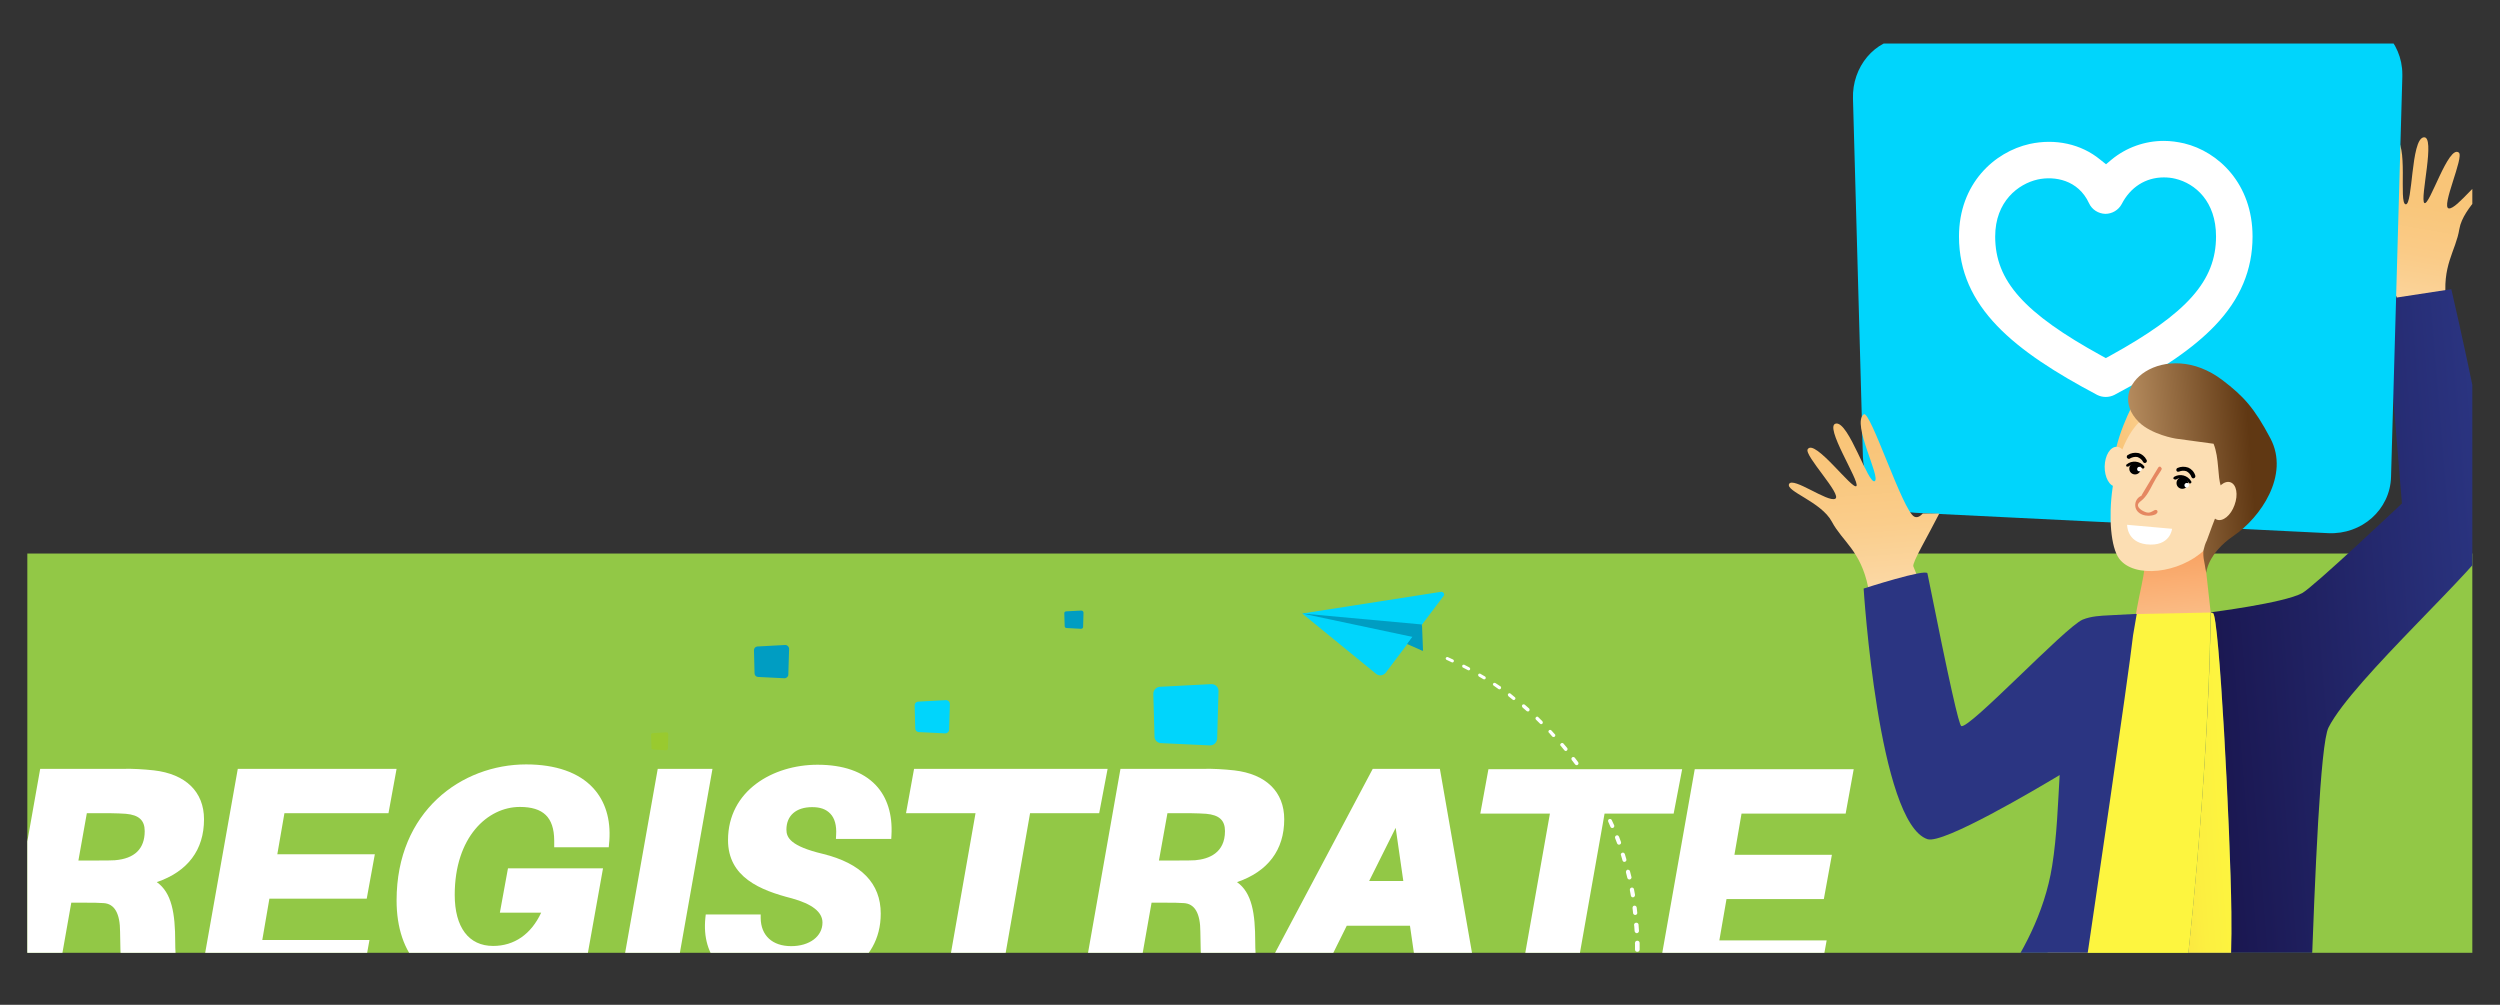 <?xml version="1.0" encoding="utf-8"?>
<!-- Generator: Adobe Illustrator 16.0.3, SVG Export Plug-In . SVG Version: 6.00 Build 0)  -->
<!DOCTYPE svg PUBLIC "-//W3C//DTD SVG 1.1//EN" "http://www.w3.org/Graphics/SVG/1.1/DTD/svg11.dtd">
<svg version="1.1" id="Layer_1" xmlns:serif="http://www.serif.com/"
	 xmlns="http://www.w3.org/2000/svg" xmlns:xlink="http://www.w3.org/1999/xlink" x="0px" y="0px" width="38.254px"
	 height="15.375px" viewBox="5.862 34.625 38.254 15.375" enable-background="new 5.862 34.625 38.254 15.375" xml:space="preserve"
	>
<rect x="5.862" y="34.625" width="38.254" height="15.375" fill="#333333" stroke="none"/>
<g id="Artboard1" transform="matrix(0.978,0,0,0.979,12.29,-511.708)">
	<rect x="-7.453" y="558.273" fill="none" width="40.867" height="15.128"/>
	<g>
		<g>
			<g>
				<defs>
					<rect id="SVGID_1_" x="-6.145" y="558.732" width="38.254" height="14.212"/>
				</defs>
				<clipPath id="SVGID_2_">
					<use xlink:href="#SVGID_1_"  overflow="visible"/>
				</clipPath>
				<g clip-path="url(#SVGID_2_)">
					<g transform="matrix(1.022,0,0,1.021,-12.041,-14.046)">
						<rect x="4.508" y="568.805" fill="#92C846" width="40.069" height="6.588"/>
					</g>
					<g transform="matrix(1.022,0,0,1.021,-12.041,-14.046)">
						
							<linearGradient id="SVGID_3_" gradientUnits="userSpaceOnUse" x1="-114.599" y1="459.946" x2="-113.599" y2="459.946" gradientTransform="matrix(0.499 -2.907 -2.907 -0.499 1436.026 461.961)">
							<stop  offset="0" style="stop-color:#FCDEB3"/>
							<stop  offset="0.21" style="stop-color:#FBD59D"/>
							<stop  offset="0.49" style="stop-color:#FACB87"/>
							<stop  offset="0.75" style="stop-color:#F9C67A"/>
							<stop  offset="1" style="stop-color:#F9C476"/>
						</linearGradient>
						<path fill="url(#SVGID_3_)" d="M42.043,564.886c0,0.023-0.009,0.194-0.026,0.45l0.841-0.044
							c-0.026-0.133-0.044-0.244-0.056-0.326c-0.076-0.57,0.145-0.789,0.199-1.129c0.057-0.342,0.523-0.671,0.433-0.759
							c-0.091-0.089-0.464,0.458-0.594,0.444c-0.126-0.016,0.237-0.789,0.153-0.855c-0.159-0.127-0.45,0.825-0.527,0.772
							c-0.076-0.053,0.18-1.044-0.014-1.005c-0.194,0.037-0.162,1.043-0.273,1.025c-0.112-0.015,0.053-0.946-0.171-1.023
							c-0.12-0.041-0.085,1.605-0.227,1.734c-0.142,0.133-0.526-0.42-0.667-0.328C40.97,563.94,42.046,564.784,42.043,564.886z"/>
					</g>
					<g transform="matrix(1.022,0,0,1.021,-12.041,-14.046)">
						<path fill="#009DC2" d="M16.943,570.228l0.426-0.023h0.003c0.033,0,0.059,0.026,0.059,0.059v0.003l-0.012,0.392
							c0,0.029-0.026,0.055-0.059,0.055h-0.003l-0.405-0.02c-0.03-0.004-0.05-0.027-0.05-0.057l-0.009-0.353
							C16.893,570.257,16.913,570.231,16.943,570.228z"/>
					</g>
					<g transform="matrix(1.022,0,0,1.021,-12.041,-14.046)">
						<path fill="#00D5FC" d="M19.404,571.072l0.426-0.023h0.003c0.032,0,0.059,0.026,0.059,0.059v0.003l-0.012,0.392
							c0,0.029-0.026,0.055-0.059,0.055h-0.003l-0.406-0.02c-0.029-0.004-0.05-0.027-0.05-0.057l-0.009-0.353
							C19.353,571.101,19.374,571.075,19.404,571.072z"/>
					</g>
					<g transform="matrix(1.022,0,0,1.021,-12.041,-14.046)">
						<path fill="#00D5FC" d="M23.102,570.845l0.788-0.041c0.003,0,0.006,0,0.009,0c0.059,0,0.106,0.047,0.106,0.105
							c0,0.004,0,0.004,0,0.006l-0.021,0.724c-0.003,0.056-0.05,0.103-0.106,0.103c-0.003,0-0.006,0-0.009,0l-0.75-0.035
							c-0.053-0.006-0.094-0.047-0.094-0.1l-0.018-0.65C23.005,570.902,23.046,570.851,23.102,570.845z"/>
					</g>
					<g transform="matrix(1.022,0,0,1.021,-12.041,-14.046)">
						
							<linearGradient id="SVGID_4_" gradientUnits="userSpaceOnUse" x1="176.323" y1="666.797" x2="177.319" y2="666.797" gradientTransform="matrix(1.336468e-016 2.183 2.183 -1.336462e-016 -1439.911 418.003)">
							<stop  offset="0" style="stop-color:#99CA2F"/>
							<stop  offset="0.13" style="stop-color:#8FC62E"/>
							<stop  offset="0.34" style="stop-color:#74BC2D"/>
							<stop  offset="0.62" style="stop-color:#48AC2B"/>
							<stop  offset="0.94" style="stop-color:#0B9628"/>
							<stop  offset="1" style="stop-color:#009227"/>
						</linearGradient>
						<path fill="url(#SVGID_4_)" d="M15.341,571.554l0.212-0.012l0,0c0.018,0,0.029,0.014,0.029,0.029v0.002l-0.006,0.215l0,0
							c0,0.018-0.015,0.029-0.029,0.029l0,0l-0.2-0.012c-0.015-0.002-0.026-0.014-0.023-0.029l-0.006-0.191
							C15.314,571.572,15.326,571.556,15.341,571.554z"/>
					</g>
					<g transform="matrix(1.022,0,0,1.021,-12.041,-14.046)">
						<path fill="#009DC2" d="M21.67,569.69l0.232-0.012c0,0,0,0,0.003,0c0.018,0,0.033,0.015,0.033,0.032c0,0,0,0,0,0.003
							l-0.006,0.215c0,0.018-0.015,0.029-0.033,0.029c0,0,0,0-0.003,0l-0.22-0.012c-0.015,0-0.026-0.015-0.026-0.029l-0.006-0.191
							C21.641,569.705,21.653,569.693,21.67,569.69z"/>
					</g>
					<g transform="matrix(1.022,0,0,1.021,-12.041,-14.046)">
						
							<linearGradient id="SVGID_5_" gradientUnits="userSpaceOnUse" x1="-43.582" y1="645.947" x2="-42.582" y2="645.947" gradientTransform="matrix(-5.826 0.466 0.466 5.826 -511.274 -3172.783)">
							<stop  offset="0" style="stop-color:#2B3582"/>
							<stop  offset="1" style="stop-color:#150E42"/>
						</linearGradient>
						<path fill="url(#SVGID_5_)" d="M42.878,564.758l-1.014,0.155l0.258,3.125c0,0-1.357,1.282-1.528,1.373
							c-0.282,0.153-1.405,0.294-1.405,0.294s0.026,0.006,0.035,0.006c0.094,0.009,0.268,3.331,0.282,4.574
							c0.006,0.465-0.009,0.829-0.029,1.105h1.253c0.061-1.629,0.141-3.672,0.268-3.922c0.369-0.732,2.365-2.504,2.525-2.91
							C43.678,568.174,42.878,564.758,42.878,564.758z"/>
					</g>
					<g transform="matrix(1.022,0,0,1.021,-12.041,-14.046)">
						<path fill="#FFFFFF" d="M8.159,575.402H7.233l-0.006-0.05c-0.023-0.171-0.032-0.347-0.038-0.755
							c0-0.283-0.085-0.433-0.256-0.441c-0.085-0.006-0.165-0.006-0.25-0.006H6.442l-0.221,1.252H5.381l0.585-3.301h1.258
							c0.162-0.004,0.323,0.006,0.482,0.023c0.488,0.056,0.768,0.329,0.768,0.749c0,0.471-0.25,0.8-0.723,0.962
							c0.229,0.161,0.282,0.479,0.282,0.917c0,0.247,0.029,0.429,0.091,0.567L8.159,575.402z M6.551,573.504h0.318
							c0.097,0,0.173,0,0.241-0.004c0.303-0.025,0.456-0.176,0.456-0.446c0-0.165-0.088-0.247-0.289-0.265
							c-0.062-0.003-0.141-0.009-0.238-0.009H6.68L6.551,573.504z"/>
					</g>
					<g transform="matrix(1.022,0,0,1.021,-12.041,-14.046)">
						<path fill="#FFFFFF" d="M10.884,575.402H8.406l0.585-3.301h2.431l-0.124,0.679H9.705l-0.109,0.629h1.493l-0.124,0.679h-1.49
							l-0.109,0.633h1.641L10.884,575.402z"/>
					</g>
					<g transform="matrix(1.022,0,0,1.021,-12.041,-14.046)">
						<path fill="#FFFFFF" d="M12.677,575.467c-0.785,0-1.255-0.506-1.255-1.352c0-1.367,0.997-2.082,1.984-2.082
							c0.45,0,0.805,0.123,1.023,0.359c0.188,0.202,0.273,0.479,0.25,0.809l-0.009,0.1h-0.835v-0.105
							c-0.003-0.354-0.168-0.512-0.526-0.512c-0.494,0-0.997,0.461-0.997,1.346c0,0.497,0.214,0.782,0.588,0.782
							c0.323,0,0.582-0.179,0.735-0.509h-0.632l0.124-0.679h1.455l-0.317,1.772H13.58l0.021-0.323l-0.088,0.142
							C13.298,575.391,13.042,575.467,12.677,575.467z"/>
					</g>
					<g transform="matrix(1.022,0,0,1.021,-12.041,-14.046)">
						<path fill="#FFFFFF" d="M15.673,575.402h-0.838l0.585-3.301h0.838L15.673,575.402z"/>
					</g>
					<g transform="matrix(1.022,0,0,1.021,-12.041,-14.046)">
						<path fill="#FFFFFF" d="M17.381,575.467c-0.456,0-0.809-0.12-1.021-0.353c-0.167-0.185-0.241-0.433-0.211-0.731l0.006-0.053
							h0.841v0.055c0.003,0.268,0.179,0.43,0.467,0.43c0.282,0,0.479-0.15,0.479-0.361c0-0.162-0.159-0.285-0.47-0.371
							c-0.482-0.123-0.976-0.322-0.976-0.891c0-0.758,0.688-1.154,1.37-1.154c0.394,0,0.694,0.105,0.891,0.311
							c0.177,0.186,0.259,0.453,0.241,0.768l-0.003,0.057h-0.847l0.003-0.063c0.009-0.141-0.021-0.253-0.088-0.323
							c-0.067-0.071-0.156-0.101-0.279-0.101c-0.247,0-0.394,0.13-0.394,0.345c0,0.123,0.067,0.253,0.556,0.37
							c0.591,0.145,0.888,0.453,0.888,0.914C18.836,575.106,18.084,575.467,17.381,575.467z"/>
					</g>
					<g transform="matrix(1.022,0,0,1.021,-12.041,-14.046)">
						<path fill="#FFFFFF" d="M20.662,575.402h-0.838l0.461-2.622h-1.064l0.123-0.679h2.963l-0.129,0.679H21.12L20.662,575.402z"/>
					</g>
					<g transform="matrix(1.022,0,0,1.021,-12.041,-14.046)">
						<path fill="#FFFFFF" d="M24.698,575.402h-0.923l-0.009-0.05c-0.024-0.171-0.033-0.347-0.039-0.755
							c0-0.283-0.085-0.433-0.256-0.441c-0.085-0.006-0.165-0.006-0.25-0.006h-0.241l-0.221,1.252h-0.837l0.582-3.301h1.258
							c0.162-0.004,0.323,0.006,0.482,0.023c0.488,0.056,0.767,0.329,0.767,0.749c0,0.471-0.25,0.8-0.723,0.962
							c0.229,0.161,0.279,0.479,0.279,0.917c0,0.247,0.029,0.429,0.091,0.567L24.698,575.402z M23.093,573.504h0.314
							c0.1,0,0.173,0,0.241-0.004c0.208-0.018,0.456-0.111,0.456-0.446c0-0.165-0.088-0.247-0.288-0.265
							c-0.062-0.003-0.141-0.009-0.238-0.009h-0.355L23.093,573.504z"/>
					</g>
					<g transform="matrix(1.022,0,0,1.021,-12.041,-14.046)">
						<path fill="#FFFFFF" d="M27.97,575.402h-0.904l-0.13-0.899h-0.968l-0.446,0.899h-0.908l1.752-3.301h1.028L27.97,575.402z
							 M26.311,573.818h0.523l-0.117-0.814L26.311,573.818z"/>
					</g>
					<polygon fill="#FFFFFF" points="18.058,573.447 17.203,573.447 17.677,570.769 16.588,570.769 16.715,570.075 19.746,570.075 
						19.613,570.769 18.532,570.769 					"/>
					<polygon fill="#FFFFFF" points="21.88,573.447 19.346,573.447 19.943,570.075 22.43,570.075 22.304,570.769 20.675,570.769 
						20.564,571.412 22.089,571.412 21.963,572.104 20.44,572.104 20.328,572.75 22.007,572.75 					"/>
					<g transform="matrix(1.022,0,0,1.021,-12.041,-14.046)">
						<path fill="#00D5FC" d="M34.503,560.912l6.661-0.347c0.021,0,0.038-0.003,0.059-0.003c0.497,0,0.905,0.408,0.905,0.905
							c0,0.015,0,0.026,0,0.042l-0.173,6.126c-0.015,0.499-0.447,0.882-0.962,0.858l-6.326-0.312
							c-0.43-0.021-0.781-0.403-0.797-0.853l-0.152-5.486C33.702,561.354,34.053,560.933,34.503,560.912z"/>
					</g>
					<g transform="matrix(1.022,0,0,1.021,-12.041,-14.046)">
						<path fill="#FFFFFF" d="M35.341,563.952c0,1.081,0.846,1.752,2.116,2.425c0.082,0.041,0.179,0.041,0.262,0
							c0.737-0.391,1.214-0.72,1.54-1.061c0.389-0.406,0.576-0.854,0.576-1.364c0-0.809-0.525-1.3-1.047-1.426
							c-0.102-0.023-0.205-0.038-0.311-0.038c-0.291,0-0.574,0.1-0.801,0.287l-0.084,0.071l-0.089-0.071
							c-0.291-0.24-0.688-0.326-1.081-0.24C35.884,562.656,35.341,563.141,35.341,563.952z M35.895,563.952
							c0-0.538,0.354-0.806,0.65-0.873c0.258-0.056,0.62,0.003,0.787,0.364c0.045,0.098,0.142,0.158,0.248,0.162
							c0.105,0,0.202-0.057,0.252-0.15c0.133-0.259,0.367-0.408,0.645-0.408c0.059,0,0.12,0.006,0.179,0.021
							c0.3,0.073,0.62,0.344,0.62,0.882c0,0.679-0.44,1.176-1.623,1.828l-0.064,0.035l-0.064-0.035
							C36.337,565.125,35.895,564.631,35.895,563.952z"/>
					</g>
					<g transform="matrix(1.022,0,0,1.021,-12.041,-14.046)">
						<path fill="#FFFFFF" d="M27.5,570.434l0.076,0.036c0.003,0,0.006,0.003,0.009,0.003c0.009,0,0.018-0.006,0.021-0.015
							c0.006-0.013,0-0.026-0.013-0.032l-0.076-0.035c-0.012-0.006-0.026,0-0.032,0.012c0,0.002-0.003,0.006-0.003,0.008
							C27.485,570.422,27.491,570.432,27.5,570.434L27.5,570.434z"/>
					</g>
					<g transform="matrix(1.022,0,0,1.021,-12.041,-14.046)">
						<path fill="#FFFFFF" d="M27.75,570.552l0.073,0.038c0.003,0.003,0.009,0.003,0.012,0.003c0.015,0,0.023-0.012,0.023-0.023
							c0-0.009-0.006-0.018-0.015-0.023l-0.073-0.038c-0.003-0.003-0.006-0.003-0.012-0.003c-0.009,0-0.018,0.006-0.021,0.012
							c-0.002,0.003-0.002,0.006-0.002,0.012C27.735,570.54,27.741,570.549,27.75,570.552L27.75,570.552z"/>
					</g>
					<g transform="matrix(1.022,0,0,1.021,-12.041,-14.046)">
						<path fill="#FFFFFF" d="M27.991,570.688l0.07,0.041c0.003,0.002,0.006,0.002,0.012,0.002c0.015,0,0.023-0.012,0.023-0.023
							c0-0.008-0.003-0.014-0.009-0.02l-0.071-0.041c-0.002-0.004-0.008-0.004-0.014-0.004c-0.016,0-0.023,0.012-0.023,0.023
							C27.979,570.672,27.985,570.682,27.991,570.688L27.991,570.688z"/>
					</g>
					<g transform="matrix(1.022,0,0,1.021,-12.041,-14.046)">
						<path fill="#FFFFFF" d="M28.223,570.831l0.066,0.047c0.004,0.003,0.01,0.006,0.016,0.006c0.015,0,0.026-0.012,0.026-0.026
							c0-0.009-0.003-0.018-0.012-0.021l-0.071-0.047c-0.006-0.003-0.012-0.006-0.018-0.006c-0.014,0-0.025,0.012-0.025,0.026
							C28.208,570.819,28.214,570.828,28.223,570.831L28.223,570.831z"/>
					</g>
					<g transform="matrix(1.022,0,0,1.021,-12.041,-14.046)">
						<path fill="#FFFFFF" d="M28.446,570.992l0.064,0.051c0.012,0.009,0.027,0.006,0.035-0.006c0.01-0.012,0.006-0.027-0.006-0.035
							l-0.064-0.053c-0.006-0.004-0.008-0.006-0.014-0.006c-0.016,0-0.027,0.012-0.027,0.025
							C28.437,570.979,28.44,570.986,28.446,570.992L28.446,570.992z"/>
					</g>
					<g transform="matrix(1.022,0,0,1.021,-12.041,-14.046)">
						<path fill="#FFFFFF" d="M28.661,571.163l0.062,0.054c0.006,0.002,0.012,0.006,0.019,0.006c0.014,0,0.025-0.012,0.025-0.027
							c0-0.008-0.002-0.014-0.008-0.02l-0.065-0.057c-0.006-0.003-0.012-0.006-0.018-0.006c-0.015,0-0.026,0.012-0.026,0.026
							C28.652,571.151,28.655,571.157,28.661,571.163L28.661,571.163z"/>
					</g>
					<g transform="matrix(1.022,0,0,1.021,-12.041,-14.046)">
						<path fill="#FFFFFF" d="M28.866,571.349l0.06,0.059c0.006,0.006,0.012,0.009,0.018,0.009c0.015,0,0.026-0.012,0.026-0.026
							c0-0.006-0.003-0.015-0.009-0.021l-0.059-0.059c-0.006-0.006-0.012-0.01-0.018-0.01s-0.015,0.004-0.019,0.01
							c-0.006,0.006-0.008,0.012-0.008,0.018C28.858,571.337,28.86,571.343,28.866,571.349L28.866,571.349z"/>
					</g>
					<g transform="matrix(1.022,0,0,1.021,-12.041,-14.046)">
						<path fill="#FFFFFF" d="M29.061,571.545l0.055,0.063c0.006,0.003,0.012,0.006,0.018,0.006c0.016,0,0.027-0.012,0.027-0.027
							c0-0.006,0-0.008-0.004-0.012l-0.055-0.061c-0.006-0.006-0.012-0.01-0.021-0.01c-0.014,0-0.025,0.012-0.025,0.027
							C29.052,571.533,29.056,571.539,29.061,571.545L29.061,571.545z"/>
					</g>
					<g transform="matrix(1.022,0,0,1.021,-12.041,-14.046)">
						<path fill="#FFFFFF" d="M29.243,571.748l0.053,0.064c0.006,0.01,0.016,0.016,0.023,0.016c0.016,0,0.029-0.012,0.029-0.029
							c0-0.01-0.002-0.016-0.008-0.021l-0.054-0.064c-0.009-0.012-0.026-0.012-0.038-0.003
							C29.234,571.722,29.231,571.739,29.243,571.748L29.243,571.748z"/>
					</g>
					<g transform="matrix(1.022,0,0,1.021,-12.041,-14.046)">
						<path fill="#FFFFFF" d="M29.413,571.966l0.051,0.067c0.006,0.006,0.015,0.012,0.023,0.012c0.015,0,0.029-0.012,0.029-0.029
							c0-0.006-0.003-0.012-0.006-0.018l-0.05-0.067c-0.006-0.006-0.015-0.012-0.024-0.012c-0.014,0-0.029,0.012-0.029,0.029
							C29.407,571.954,29.411,571.96,29.413,571.966L29.413,571.966z"/>
					</g>
					<g transform="matrix(1.022,0,0,1.021,-12.041,-14.046)">
						<path fill="#FFFFFF" d="M29.572,572.19l0.044,0.07c0.006,0.009,0.016,0.015,0.027,0.015c0.014,0,0.029-0.012,0.029-0.029
							c0-0.006-0.004-0.012-0.006-0.018l-0.047-0.071c-0.006-0.008-0.016-0.012-0.023-0.012c-0.006,0-0.013,0.004-0.016,0.006
							c-0.009,0.006-0.012,0.016-0.012,0.024C29.566,572.181,29.569,572.184,29.572,572.19L29.572,572.19z"/>
					</g>
					<g transform="matrix(1.022,0,0,1.021,-12.041,-14.046)">
						<path fill="#FFFFFF" d="M29.72,572.422l0.041,0.07c0.006,0.009,0.015,0.015,0.026,0.015c0.006,0,0.012,0,0.015-0.003
							c0.009-0.006,0.015-0.015,0.015-0.026c0-0.006,0-0.012-0.003-0.015l-0.041-0.074c-0.006-0.008-0.015-0.014-0.026-0.014
							c-0.006,0-0.012,0-0.015,0.002c-0.01,0.006-0.016,0.016-0.016,0.027C29.714,572.41,29.716,572.416,29.72,572.422
							L29.72,572.422z"/>
					</g>
					<g transform="matrix(1.022,0,0,1.021,-12.041,-14.046)">
						<path fill="#FFFFFF" d="M29.851,572.662l0.038,0.074c0.006,0.009,0.016,0.018,0.027,0.018c0.006,0,0.008,0,0.014-0.003
							c0.016-0.009,0.021-0.026,0.016-0.042l-0.039-0.072c-0.006-0.01-0.014-0.016-0.025-0.016c-0.019,0-0.03,0.016-0.03,0.029
							C29.851,572.654,29.851,572.66,29.851,572.662L29.851,572.662z"/>
					</g>
					<g transform="matrix(1.022,0,0,1.021,-12.041,-14.046)">
						<path fill="#FFFFFF" d="M29.972,572.912l0.033,0.076c0.006,0.016,0.026,0.024,0.041,0.016
							c0.012-0.006,0.018-0.016,0.018-0.029c0-0.004,0-0.01-0.003-0.012l-0.035-0.076c-0.006-0.016-0.024-0.024-0.042-0.016
							C29.97,572.877,29.964,572.895,29.972,572.912L29.972,572.912z"/>
					</g>
					<g transform="matrix(1.022,0,0,1.021,-12.041,-14.046)">
						<path fill="#FFFFFF" d="M30.078,573.166l0.029,0.076c0.006,0.012,0.015,0.02,0.029,0.02c0.018,0,0.032-0.014,0.032-0.031
							c0-0.004,0-0.006-0.002-0.012l-0.03-0.08c-0.006-0.012-0.015-0.021-0.029-0.021c-0.018,0-0.032,0.015-0.032,0.032
							C30.075,573.156,30.075,573.162,30.078,573.166L30.078,573.166z"/>
					</g>
					<g transform="matrix(1.022,0,0,1.021,-12.041,-14.046)">
						<path fill="#FFFFFF" d="M30.167,573.424l0.023,0.08c0.006,0.018,0.023,0.025,0.037,0.02c0.018-0.006,0.027-0.023,0.021-0.041
							l-0.023-0.079c-0.006-0.012-0.018-0.021-0.029-0.021c-0.018,0-0.033,0.015-0.033,0.032
							C30.167,573.418,30.167,573.421,30.167,573.424L30.167,573.424z"/>
					</g>
					<g transform="matrix(1.022,0,0,1.021,-12.041,-14.046)">
						<path fill="#FFFFFF" d="M30.243,573.689l0.02,0.079c0.004,0.016,0.016,0.027,0.033,0.027s0.032-0.016,0.032-0.033
							c0-0.002,0-0.006-0.003-0.012l-0.021-0.082c-0.003-0.015-0.019-0.023-0.032-0.023c-0.004,0-0.006,0-0.01,0
							C30.249,573.653,30.239,573.671,30.243,573.689L30.243,573.689z"/>
					</g>
					<g transform="matrix(1.022,0,0,1.021,-12.041,-14.046)">
						<path fill="#FFFFFF" d="M30.302,573.956l0.015,0.083c0.003,0.018,0.015,0.029,0.032,0.029s0.032-0.016,0.032-0.033
							c0-0.002,0-0.006,0-0.006l-0.015-0.082c-0.003-0.018-0.015-0.029-0.032-0.029s-0.032,0.015-0.032,0.032
							C30.302,573.95,30.302,573.953,30.302,573.956L30.302,573.956z"/>
					</g>
					<g transform="matrix(1.022,0,0,1.021,-12.041,-14.046)">
						<path fill="#FFFFFF" d="M30.343,574.23l0.009,0.083c0.003,0.014,0.018,0.025,0.032,0.025c0.018,0,0.032-0.014,0.032-0.031l0,0
							l-0.009-0.083c-0.003-0.018-0.018-0.029-0.032-0.029C30.357,574.194,30.343,574.209,30.343,574.23
							C30.343,574.224,30.343,574.227,30.343,574.23L30.343,574.23z"/>
					</g>
					<g transform="matrix(1.022,0,0,1.021,-12.041,-14.046)">
						<path fill="#FFFFFF" d="M30.369,574.503l0.006,0.083c0.003,0.018,0.018,0.031,0.035,0.031
							c0.018-0.002,0.032-0.018,0.032-0.035l-0.006-0.082c0-0.003,0-0.006,0-0.009c0-0.021-0.015-0.035-0.035-0.035
							s-0.035,0.015-0.035,0.035C30.366,574.494,30.369,574.497,30.369,574.503L30.369,574.503z"/>
					</g>
					<g transform="matrix(1.022,0,0,1.021,-12.041,-14.046)">
						<path fill="#FFFFFF" d="M30.381,574.776v0.082c0,0.003,0,0.006,0,0.009c0,0.021,0.015,0.035,0.035,0.035
							s0.036-0.014,0.036-0.035c0-0.003,0-0.006,0-0.009v-0.082c0-0.003,0-0.006,0-0.009c0-0.021-0.016-0.035-0.036-0.035
							s-0.035,0.015-0.035,0.035C30.378,574.771,30.378,574.773,30.381,574.776z"/>
					</g>
					<g transform="matrix(1.022,0,0,1.021,-12.041,-14.046)">
						<path fill="#FFFFFF" d="M30.375,575.05l-0.006,0.082c0,0.018,0.015,0.032,0.032,0.036c0.018,0,0.032-0.016,0.035-0.033
							l0.006-0.082c-0.003-0.018-0.018-0.029-0.035-0.029S30.378,575.035,30.375,575.05L30.375,575.05z"/>
					</g>
					<g transform="matrix(1.022,0,0,1.021,-12.041,-14.046)">
						<path fill="#FFFFFF" d="M30.351,575.326l-0.009,0.082c0,0.003-0.003,0.009-0.003,0.012c0,0.021,0.015,0.035,0.035,0.035
							s0.035-0.014,0.035-0.035v-0.003l0.009-0.082c0.003-0.018-0.012-0.035-0.029-0.038S30.354,575.306,30.351,575.326
							L30.351,575.326z"/>
					</g>
					<g transform="matrix(1.022,0,0,1.021,-12.041,-14.046)">
						<path fill="#009DC2" d="M27.12,569.891l0.016,0.405l-0.283-0.165L27.12,569.891z"/>
					</g>
					<g transform="matrix(1.022,0,0,1.021,-12.041,-14.046)">
						<path fill="#00D5FC" d="M25.286,569.723l1.132,0.924c0.018,0.014,0.041,0.023,0.065,0.023c0.031,0,0.061-0.016,0.082-0.041
							l0.885-1.174c0.006-0.006,0.009-0.015,0.009-0.023c0-0.023-0.019-0.041-0.042-0.041c-0.002,0-0.002,0-0.006,0L25.286,569.723z
							"/>
					</g>
					<g transform="matrix(1.022,0,0,1.021,-12.041,-14.046)">
						<path fill="#009DC2" d="M27.12,569.891l-1.834-0.168l1.693,0.359l0.009,0.111L27.12,569.891z"/>
					</g>
					<g transform="matrix(1.022,0,0,1.021,-12.041,-14.046)">
						<path fill="#009DC2" d="M26.891,570.19l0.24,0.105l-0.155-0.218L26.891,570.19z"/>
					</g>
					<g transform="matrix(1.022,0,0,1.021,-12.041,-14.046)">
						
							<linearGradient id="SVGID_6_" gradientUnits="userSpaceOnUse" x1="-138.067" y1="492.663" x2="-137.067" y2="492.663" gradientTransform="matrix(-0.238 -2.976 -2.976 0.238 1467.363 41.61)">
							<stop  offset="0" style="stop-color:#FCDEB3"/>
							<stop  offset="0.14" style="stop-color:#FBD8A5"/>
							<stop  offset="0.47" style="stop-color:#FACD8B"/>
							<stop  offset="0.77" style="stop-color:#F9C67C"/>
							<stop  offset="1" style="stop-color:#F9C476"/>
						</linearGradient>
						<path fill="url(#SVGID_6_)" d="M34.788,568.191c-0.045,0.047-0.086,0.07-0.13,0.05c-0.177-0.079-0.677-1.646-0.776-1.567
							c-0.188,0.145,0.268,0.971,0.168,1.023c-0.1,0.05-0.395-0.911-0.591-0.882c-0.197,0.026,0.364,0.882,0.312,0.956
							c-0.056,0.072-0.641-0.732-0.746-0.563c-0.06,0.092,0.537,0.703,0.42,0.759c-0.115,0.056-0.646-0.341-0.705-0.227
							c-0.057,0.112,0.49,0.271,0.654,0.576c0.162,0.306,0.441,0.441,0.557,1.006c0.014,0.082,0.031,0.194,0.053,0.326l0.809-0.229
							c-0.098-0.234-0.162-0.395-0.171-0.418c-0.021-0.055,0.224-0.467,0.397-0.808L34.788,568.191z"/>
					</g>
					<g transform="matrix(1.022,0,0,1.021,-12.041,-14.046)">
						
							<linearGradient id="SVGID_7_" gradientUnits="userSpaceOnUse" x1="1.351" y1="614.981" x2="2.351" y2="614.981" gradientTransform="matrix(117.681 0 0 -117.68 325.747 72943.883)">
							<stop  offset="0" style="stop-color:#2B3582"/>
							<stop  offset="1" style="stop-color:#150E42"/>
						</linearGradient>
						<path fill="url(#SVGID_7_)" d="M39.482,575.397c0.021-0.276,0.035-0.641,0.029-1.105c-0.015-1.243-0.188-4.565-0.282-4.574
							c-0.009,0-0.035-0.006-0.035-0.006s-0.006,2.249-0.395,5.688h0.683V575.397z"/>
					</g>
					<g transform="matrix(1.022,0,0,1.021,-12.041,-14.046)">
						
							<linearGradient id="SVGID_8_" gradientUnits="userSpaceOnUse" x1="-81.988" y1="709.113" x2="-80.99" y2="709.113" gradientTransform="matrix(-3.062 0.245 0.245 3.062 -385.261 -1578.553)">
							<stop  offset="0" style="stop-color:#FDF53F"/>
							<stop  offset="0.18" style="stop-color:#FCEF40"/>
							<stop  offset="0.44" style="stop-color:#F9DD44"/>
							<stop  offset="0.73" style="stop-color:#F3C14A"/>
							<stop  offset="1" style="stop-color:#ED9F51"/>
						</linearGradient>
						<path fill="url(#SVGID_8_)" d="M39.482,575.397c0.021-0.276,0.035-0.641,0.029-1.105c-0.015-1.243-0.188-4.565-0.282-4.574
							c-0.009,0-0.035-0.006-0.035-0.006s-0.006,2.249-0.395,5.688h0.683V575.397z"/>
					</g>
					<g transform="matrix(1.022,0,0,1.021,-12.041,-14.046)">
						
							<linearGradient id="SVGID_9_" gradientUnits="userSpaceOnUse" x1="-180.253" y1="467.028" x2="-179.253" y2="467.028" gradientTransform="matrix(-0.182 -2.276 -2.276 0.182 1068.594 75.826)">
							<stop  offset="0" style="stop-color:#FCDEB3"/>
							<stop  offset="1" style="stop-color:#F9A262"/>
						</linearGradient>
						<path fill="url(#SVGID_9_)" d="M39.083,568.705l0.111,1.003c0,0-0.638,1.326-1.029,1.179
							c-0.328-0.123-0.123-1.111-0.123-1.111s0.038-0.227,0.094-0.484c0.039-0.183,0.068-0.377,0.057-0.518
							C38.157,568.43,39.083,568.705,39.083,568.705z"/>
					</g>
					<g transform="matrix(1.022,0,0,1.021,-12.041,-14.046)">
						
							<linearGradient id="SVGID_10_" gradientUnits="userSpaceOnUse" x1="-193.871" y1="893.127" x2="-192.871" y2="893.127" gradientTransform="matrix(-1.285 0.103 0.103 1.285 -302.105 -560.753)">
							<stop  offset="0" style="stop-color:#FCDEB3"/>
							<stop  offset="1" style="stop-color:#F9C476"/>
						</linearGradient>
						<path fill="url(#SVGID_10_)" d="M38.024,566.483c0,0-0.332,0.594-0.323,1.073c0.009,0.479,0.136,0.793,0.136,0.793l1.09-1.531
							L38.024,566.483z"/>
					</g>
					<g transform="matrix(1.022,0,0,1.021,-12.041,-14.046)">
						
							<linearGradient id="SVGID_11_" gradientUnits="userSpaceOnUse" x1="76.524" y1="591.214" x2="77.519" y2="591.214" gradientTransform="matrix(3.599 0 0 -3.599 38.746 2695.26)">
							<stop  offset="0" style="stop-color:#FCDEB3"/>
							<stop  offset="1" style="stop-color:#F9C476"/>
						</linearGradient>
						<path fill="url(#SVGID_11_)" d="M37.571,567.471c-0.002,0.168,0.074,0.307,0.171,0.309c0.097,0.004,0.179-0.132,0.185-0.299
							c0.006-0.168-0.07-0.307-0.17-0.31S37.575,567.301,37.571,567.471z"/>
					</g>
					<g transform="matrix(1.022,0,0,1.021,-12.041,-14.046)">
						
							<linearGradient id="SVGID_12_" gradientUnits="userSpaceOnUse" x1="2.194" y1="592.578" x2="3.194" y2="592.578" gradientTransform="matrix(86.92 0 0 -86.92 1120.93 52074.738)">
							<stop  offset="0" style="stop-color:#FCDEB3"/>
							<stop  offset="1" style="stop-color:#F9C476"/>
						</linearGradient>
						<path fill="url(#SVGID_12_)" d="M39.339,567.018c0.025-0.008,0.132,1.379-0.244,1.735c-0.377,0.355-1.073,0.44-1.303,0.129
							c-0.253-0.347-0.152-1.822,0.42-2.179C38.788,566.348,39.339,567.018,39.339,567.018z"/>
					</g>
					<g transform="matrix(1.022,0,0,1.021,-12.041,-14.046)">
						
							<linearGradient id="SVGID_13_" gradientUnits="userSpaceOnUse" x1="-114.066" y1="761.874" x2="-113.065" y2="761.874" gradientTransform="matrix(-2.193 0.175 0.175 2.193 -343.62 -1083.342)">
							<stop  offset="0" style="stop-color:#603813"/>
							<stop  offset="0.01" style="stop-color:#603813"/>
							<stop  offset="1" style="stop-color:#C69C6D"/>
						</linearGradient>
						<path fill="url(#SVGID_13_)" d="M39.374,566.15c0.326,0.248,0.49,0.43,0.734,0.891c0.301,0.568-0.158,1.218-0.561,1.491
							c-0.406,0.276-0.421,0.57-0.421,0.57l-0.032-0.179c-0.012-0.057-0.016-0.112-0.01-0.168c0.012-0.053,0.027-0.104,0.051-0.15
							c0.029-0.079,0.127-0.353,0.164-0.426c0.106-0.194,0.127-0.235,0.053-0.406c-0.055-0.132-0.025-0.432-0.114-0.649
							l-0.582-0.079c0,0-0.364-0.059-0.562-0.253C37.536,566.239,38.507,565.492,39.374,566.15z"/>
					</g>
					<g transform="matrix(1.022,0,0,1.021,-12.041,-14.046)">
						
							<linearGradient id="SVGID_14_" gradientUnits="userSpaceOnUse" x1="60.023" y1="586.359" x2="61.023" y2="586.359" gradientTransform="matrix(4.594 0 0 -4.594 54.147 3261.798)">
							<stop  offset="0" style="stop-color:#FCDEB3"/>
							<stop  offset="1" style="stop-color:#F9C476"/>
						</linearGradient>
						<path fill="url(#SVGID_14_)" d="M39.229,567.939c-0.059,0.159-0.032,0.312,0.059,0.347c0.092,0.035,0.215-0.064,0.271-0.223
							c0.059-0.159,0.031-0.313-0.06-0.348S39.288,567.783,39.229,567.939z"/>
					</g>
					<g transform="matrix(1.022,0,0,1.021,-12.041,-14.046)">
						<path fill="#FFFFFF" d="M38.603,568.426l-0.688-0.061c0,0-0.008,0.262,0.295,0.299
							C38.577,568.705,38.603,568.426,38.603,568.426z"/>
					</g>
					<g transform="matrix(1.022,0,0,1.021,-12.041,-14.046)">
						<path d="M38.848,567.735c-0.003,0.044-0.042,0.079-0.089,0.079s-0.088-0.037-0.088-0.088c0-0.05,0.039-0.088,0.088-0.088
							c0.004,0,0.006,0,0.01,0C38.817,567.645,38.853,567.689,38.848,567.735z"/>
					</g>
					<g transform="matrix(1.022,0,0,1.021,-12.041,-14.046)">
						<path d="M38.124,567.5c0,0.004,0,0.004,0,0.006c0,0.047-0.038,0.088-0.088,0.088c-0.047,0-0.088-0.037-0.088-0.088
							c0-0.047,0.035-0.085,0.082-0.088C38.08,567.418,38.122,567.453,38.124,567.5z"/>
					</g>
					<g transform="matrix(1.022,0,0,1.021,-12.041,-14.046)">
						<path d="M38.682,567.551c0.01,0.002,0.018,0.002,0.027,0c0.035-0.016,0.078-0.018,0.114-0.006
							c0.035,0.018,0.064,0.049,0.076,0.088c0.006,0.012,0.015,0.021,0.029,0.021c0.003,0,0.009,0,0.012-0.003
							c0.015-0.006,0.024-0.023,0.018-0.041c-0.018-0.057-0.059-0.1-0.108-0.121c-0.053-0.018-0.111-0.018-0.164,0.006
							c-0.016,0.006-0.021,0.027-0.016,0.041C38.671,567.541,38.677,567.547,38.682,567.551z"/>
					</g>
					<g transform="matrix(1.022,0,0,1.021,-12.041,-14.046)">
						<path d="M37.931,567.354c0.008,0.003,0.02,0.003,0.025-0.003c0.036-0.021,0.074-0.03,0.115-0.024
							c0.038,0.013,0.07,0.039,0.088,0.074c0.006,0.012,0.016,0.018,0.027,0.018c0.018,0,0.031-0.015,0.031-0.032
							c0-0.006-0.002-0.012-0.006-0.018c-0.025-0.05-0.072-0.089-0.126-0.103c-0.056-0.01-0.114,0-0.161,0.031
							c-0.016,0.01-0.018,0.029-0.01,0.045C37.919,567.345,37.925,567.351,37.931,567.354z"/>
					</g>
					<g transform="matrix(1.022,0,0,1.021,-12.041,-14.046)">
						<path fill="#FFFFFF" d="M38.139,567.51C38.139,567.512,38.139,567.512,38.139,567.51c0,0.023-0.016,0.037-0.036,0.037
							s-0.035-0.014-0.035-0.035c0-0.02,0.015-0.035,0.035-0.035S38.139,567.492,38.139,567.51z"/>
					</g>
					<g transform="matrix(1.022,0,0,1.021,-12.041,-14.046)">
						<path fill="#FFFFFF" d="M38.862,567.762c-0.003,0.018-0.018,0.033-0.035,0.033c-0.021,0-0.035-0.016-0.035-0.036v-0.003
							c0.002-0.018,0.018-0.032,0.035-0.032C38.848,567.724,38.862,567.738,38.862,567.762
							C38.862,567.759,38.862,567.759,38.862,567.762z"/>
					</g>
					<g transform="matrix(1.022,0,0,1.021,-12.041,-14.046)">
						<path d="M37.915,567.474c0.01,0.003,0.018,0,0.023-0.003c0.027-0.021,0.057-0.032,0.089-0.032
							c0.044,0,0.085,0.021,0.112,0.056c0.006,0.006,0.012,0.01,0.018,0.01c0.012,0,0.023-0.012,0.023-0.023
							c0-0.007-0.004-0.013-0.006-0.016c-0.065-0.079-0.186-0.091-0.266-0.026c-0.006,0.003-0.008,0.012-0.008,0.018
							s0.002,0.012,0.006,0.015C37.909,567.471,37.913,567.471,37.915,567.474z"/>
					</g>
					<g transform="matrix(1.022,0,0,1.021,-12.041,-14.046)">
						<path d="M38.641,567.671c0.006,0.003,0.015,0.003,0.023,0c0.021-0.012,0.047-0.021,0.07-0.021
							c0.053,0,0.101,0.029,0.124,0.073c0.003,0.006,0.012,0.009,0.018,0.009s0.009,0,0.012-0.003
							c0.012-0.006,0.015-0.021,0.006-0.032c-0.053-0.088-0.167-0.121-0.259-0.067c-0.006,0.003-0.012,0.012-0.012,0.021
							c0,0.003,0,0.009,0.003,0.012C38.636,567.665,38.639,567.668,38.641,567.671z"/>
					</g>
					<g transform="matrix(1.022,0,0,1.021,-12.041,-14.046)">
						<path fill="#E58761" d="M38.442,567.518c-0.006,0.016-0.016,0.027-0.023,0.039c-0.039,0.056-0.074,0.114-0.106,0.176
							c-0.05,0.094-0.097,0.197-0.183,0.265c-0.014,0.009-0.026,0.021-0.038,0.035c-0.05,0.067,0.071,0.13,0.12,0.142
							c0.054,0.012,0.08-0.012,0.121-0.033c0.012-0.006,0.026-0.006,0.038,0c0.012,0.012,0.012,0.029,0.003,0.042
							c-0.009,0.012-0.023,0.023-0.038,0.026c-0.108,0.044-0.288,0.003-0.297-0.139c-0.003-0.064,0.032-0.123,0.091-0.149
							c0.004-0.003,0.01-0.006,0.01-0.009c0-0.006-0.01,0.003-0.006,0.003c0.084-0.144,0.173-0.285,0.258-0.429
							c0.006-0.006,0.012-0.013,0.021-0.013c0.008,0,0.018,0.003,0.02,0.013C38.444,567.494,38.448,567.506,38.442,567.518z"/>
					</g>
					<g transform="matrix(1.022,0,0,1.021,-12.041,-14.046)">
						
							<linearGradient id="SVGID_15_" gradientUnits="userSpaceOnUse" x1="0.052" y1="593.678" x2="1.052" y2="593.678" gradientTransform="matrix(258.695 0 0 -258.693 2106.442 154153.266)">
							<stop  offset="0" style="stop-color:#FDF53F"/>
							<stop  offset="0.18" style="stop-color:#FCEF40"/>
							<stop  offset="0.44" style="stop-color:#F9DD44"/>
							<stop  offset="0.73" style="stop-color:#F3C14A"/>
							<stop  offset="1" style="stop-color:#ED9F51"/>
						</linearGradient>
						<path fill="url(#SVGID_15_)" d="M39.191,569.708l-1.141,0.023c0,0-0.227,0.312-0.479,1.029
							c-0.108,0.314-0.229,1.781-0.355,2.613c-0.162,1.079-0.793,2.02-0.793,2.02H38.8C39.188,571.96,39.191,569.708,39.191,569.708
							z"/>
					</g>
					<g transform="matrix(1.022,0,0,1.021,-12.041,-14.046)">
						
							<linearGradient id="SVGID_16_" gradientUnits="userSpaceOnUse" x1="-0.463" y1="586.184" x2="0.537" y2="586.184" gradientTransform="matrix(491.978 0 0 -491.976 3549.135 288961.188)">
							<stop  offset="0" style="stop-color:#2B3582"/>
							<stop  offset="1" style="stop-color:#150E42"/>
						</linearGradient>
						<path fill="url(#SVGID_16_)" d="M38.062,569.729h-0.012c0,0-0.064,0.003-0.399,0.021c-0.142,0.007-0.285,0.013-0.418,0.067
							c-0.273,0.121-1.734,1.68-1.857,1.629c-0.035-0.015-0.177-0.632-0.518-2.337c-0.015-0.079-0.977,0.232-0.977,0.232
							s0.227,3.593,0.979,3.837c0.241,0.076,1.661-0.766,2.022-0.982c-0.026,0.436-0.041,0.929-0.115,1.391
							c-0.117,0.738-0.479,1.373-0.79,1.811h1.264c0.142-0.965,0.694-4.709,0.765-5.342L38.062,569.729z"/>
					</g>
				</g>
			</g>
		</g>
	</g>
</g>
</svg>
